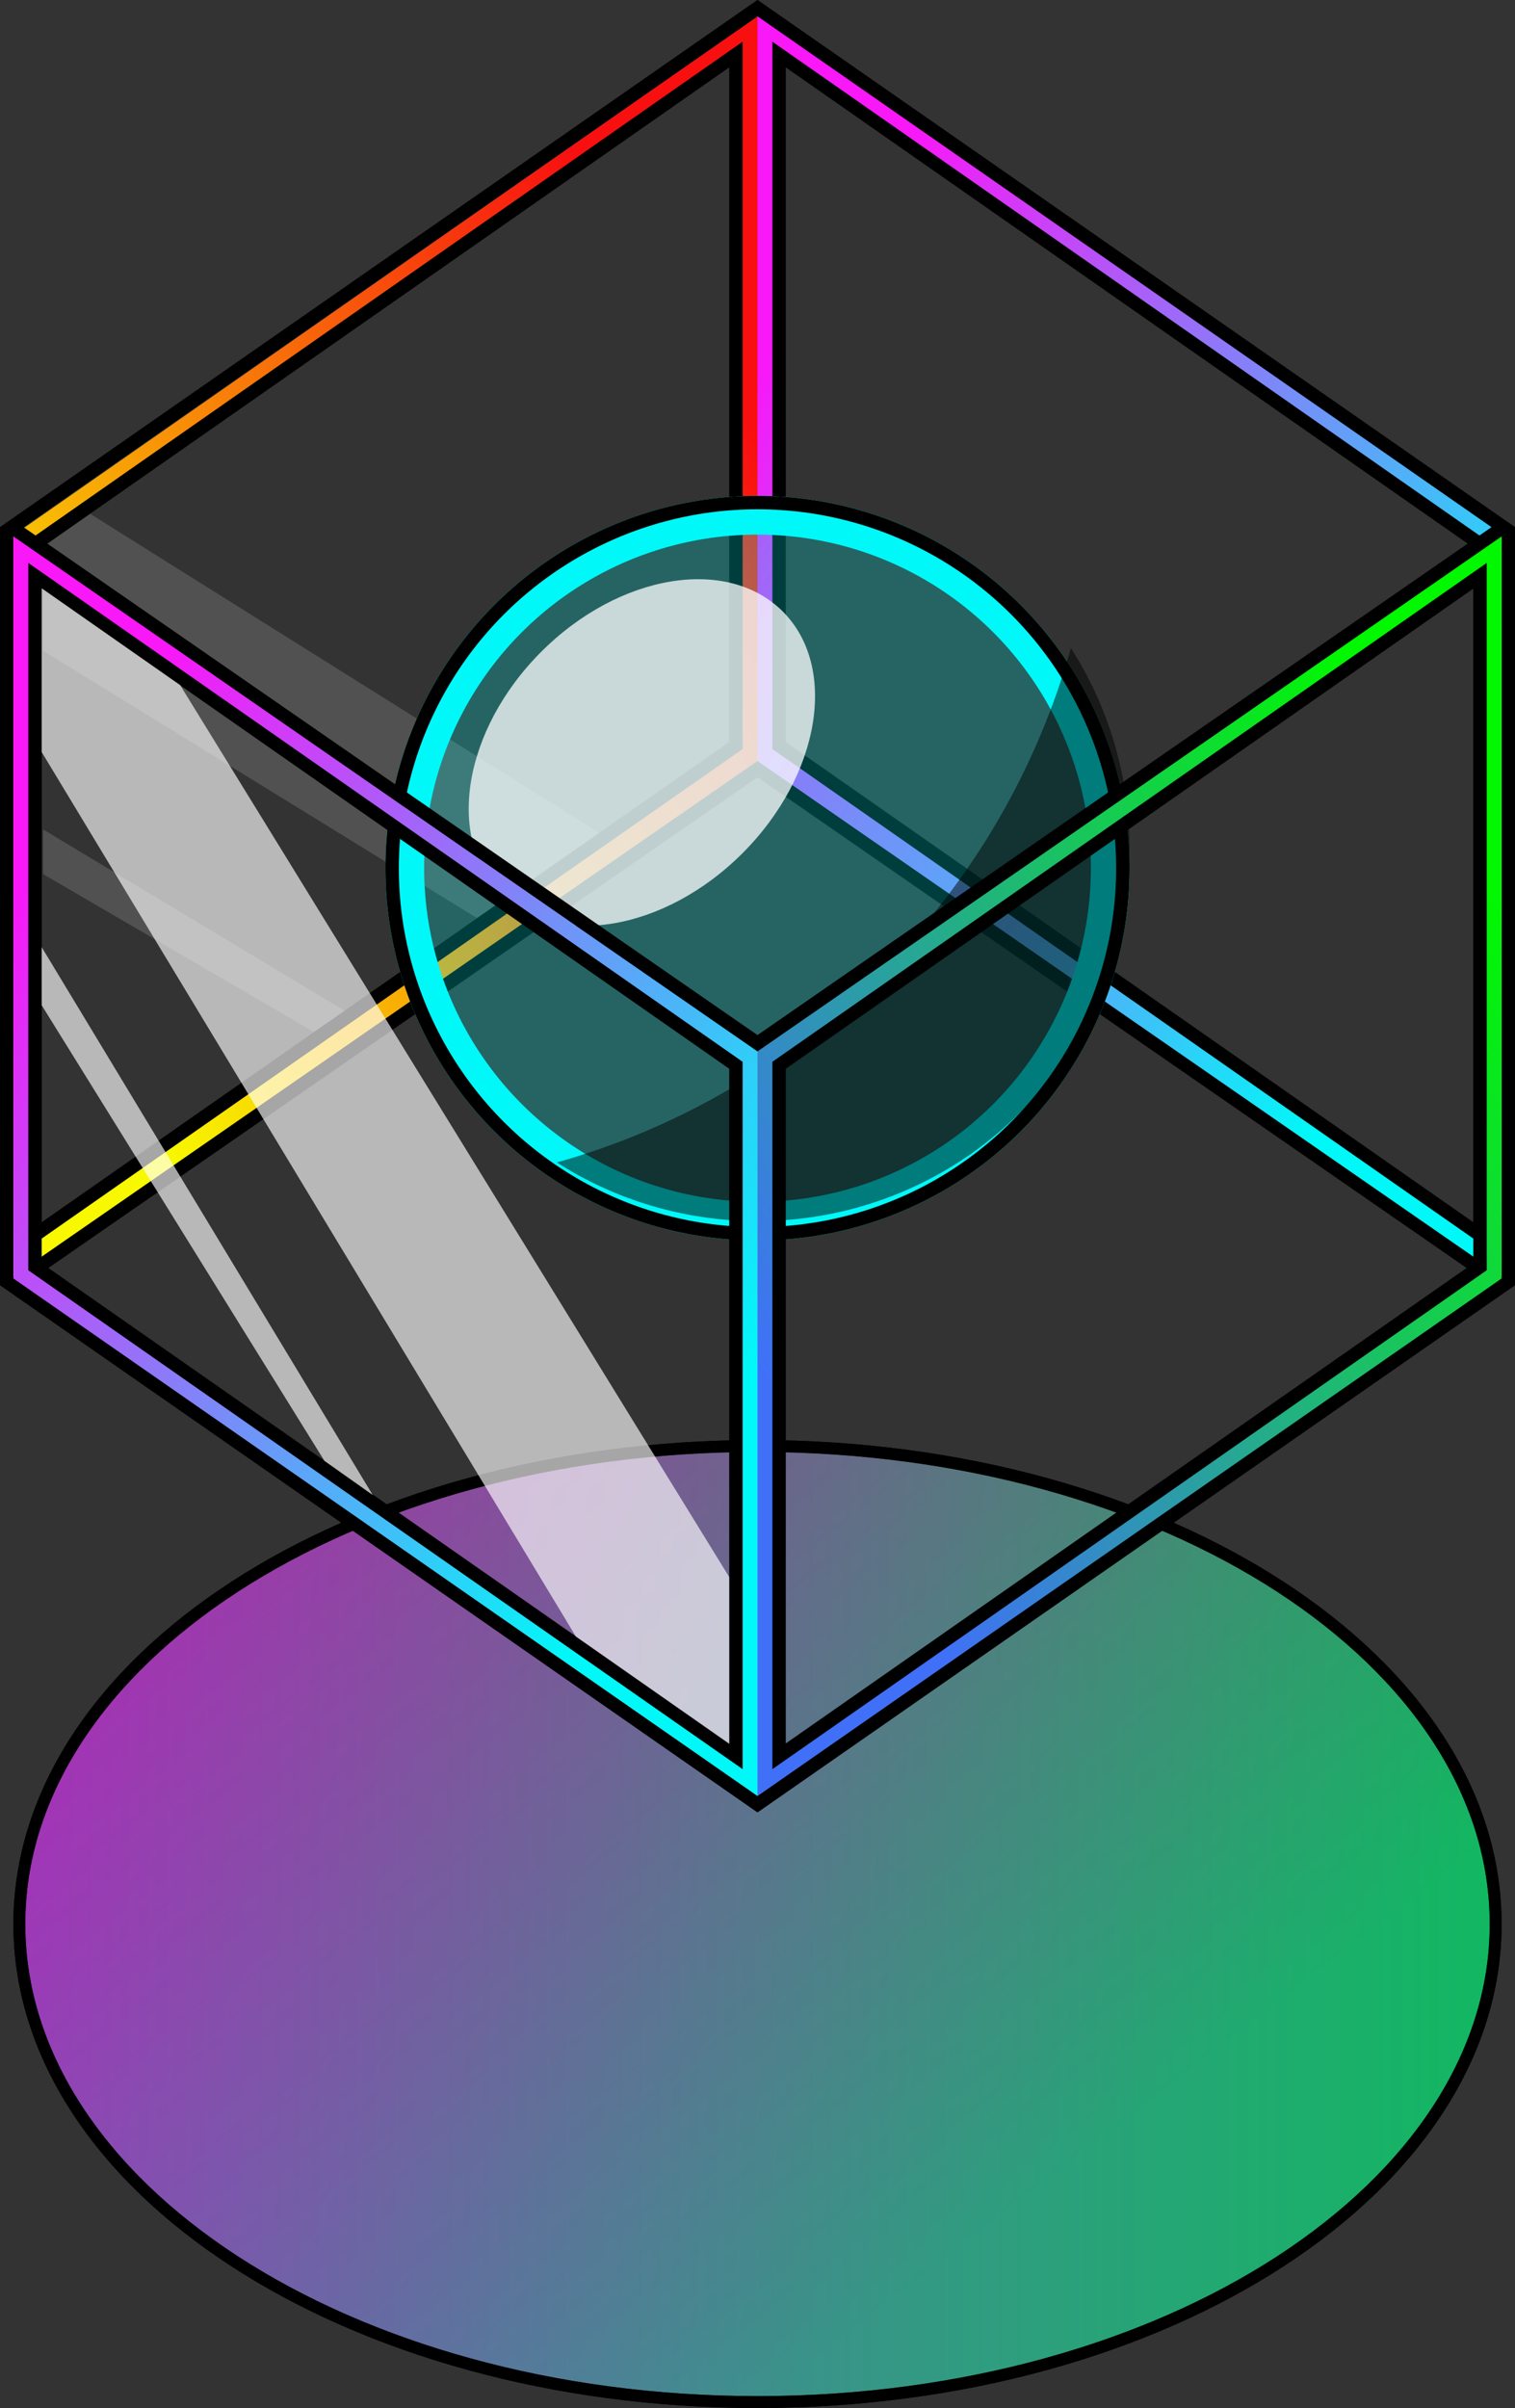 <svg width="1018" height="1617" viewBox="0 0 1018 1617" fill="none" xmlns="http://www.w3.org/2000/svg">
<rect x="0" y="0" width="1018" height="1617" fill="#333333" stroke="none"/>
<path d="M1005 1292C1005 1379.94 950.155 1460.1 860.373 1518.46C770.63 1576.79 646.412 1613 509 1613C371.588 1613 247.37 1576.79 157.627 1518.46C67.845 1460.1 13 1379.94 13 1292C13 1204.06 67.845 1123.9 157.627 1065.54C247.37 1007.21 371.588 971 509 971C646.412 971 770.63 1007.21 860.373 1065.54C950.155 1123.9 1005 1204.06 1005 1292Z" fill="url(#paint0_linear)" fill-opacity="0.5" stroke="black" stroke-width="8"/>
<path d="M1005 1292C1005 1379.94 950.155 1460.1 860.373 1518.46C770.63 1576.79 646.412 1613 509 1613C371.588 1613 247.37 1576.79 157.627 1518.46C67.845 1460.1 13 1379.94 13 1292C13 1204.06 67.845 1123.9 157.627 1065.54C247.37 1007.21 371.588 971 509 971C646.412 971 770.63 1007.21 860.373 1065.54C950.155 1123.9 1005 1204.06 1005 1292Z" fill="url(#paint1_linear)" fill-opacity="0.35" stroke="black" stroke-width="8"/>
<path d="M4.5 860.648V356.352L509 5.481L1013.5 356.352V860.648L509 1211.52L4.5 860.648Z" stroke="black" stroke-width="9"/>
<path d="M60.5 345L403 559.5L320.5 616.5L29 437V367L60.5 345Z" fill="white" fill-opacity="0.15"/>
<path d="M29 557L232 679L211 693L29 587V557Z" fill="white" fill-opacity="0.15"/>
<path d="M509 1211.52L7.896 863.01L509 516.471L1010.1 863.01L509 1211.52Z" stroke="black" stroke-width="9"/>
<path d="M16.5 363.415V842.689L501.5 507.069V25.369L16.5 363.415Z" stroke="url(#paint2_linear)" stroke-width="15"/>
<path d="M23.5 365.347V829.372L494.5 500.653V36.628L23.5 365.347Z" stroke="black" stroke-width="9"/>
<path d="M516.5 507.069V24.311L1001.5 359.931V842.689L516.5 507.069Z" stroke="url(#paint3_linear)" stroke-width="15"/>
<path d="M994.5 365.347V829.372L523.5 500.653V36.628L994.5 365.347Z" stroke="black" stroke-width="9"/>
<circle cx="509" cy="583" r="237" fill="#01F8F8" fill-opacity="0.25" stroke="#01F8F8" stroke-width="26"/>
<circle cx="509" cy="583" r="245.5" stroke="black" stroke-width="9"/>
<path opacity="0.5" fill-rule="evenodd" clip-rule="evenodd" d="M719.591 435.174C697.165 514.895 654.589 590.139 591.864 652.864C529.139 715.589 453.895 758.165 374.174 780.591C470.943 842.676 601.149 831.405 685.777 746.777C770.405 662.149 781.676 531.943 719.591 435.174Z" fill="black"/>
<ellipse cx="431.305" cy="505.305" rx="133.894" ry="95.639" transform="rotate(-45 431.305 505.305)" fill="white" fill-opacity="0.75"/>
<path d="M16.5 854.579V374.311L501.5 709.931V1191.65L16.5 854.579Z" stroke="url(#paint4_linear)" stroke-width="15"/>
<path d="M1001.5 854.579V374.311L516.5 709.931V1191.65L1001.5 854.579Z" stroke="url(#paint5_linear)" stroke-width="15"/>
<path d="M23.5 850.653V386.628L494.5 715.347V1179.37L23.5 850.653Z" stroke="black" stroke-width="9"/>
<path d="M994.5 850.653V386.628L523.5 715.347V1179.37L994.5 850.653Z" stroke="black" stroke-width="9"/>
<path d="M509 700.529L7.896 353.99L509 5.481L1010.1 353.99L509 700.529Z" stroke="black" stroke-width="9"/>
<path d="M28 505V395L121 460L490 1059V1171L387 1099L28 505Z" fill="white" fill-opacity="0.65"/>
<path d="M28 636L250.5 1004L218 981L28 675V636Z" fill="white" fill-opacity="0.65"/>
<defs>
<linearGradient id="paint0_linear" x1="9" y1="967" x2="509" y2="1617" gradientUnits="userSpaceOnUse">
<stop stop-color="#F818F8"/>
<stop offset="1" stop-color="#01F8F8"/>
</linearGradient>
<linearGradient id="paint1_linear" x1="1009" y1="967" x2="9" y2="967" gradientUnits="userSpaceOnUse">
<stop stop-color="#01F800"/>
<stop offset="1" stop-color="#F818F8"/>
</linearGradient>
<linearGradient id="paint2_linear" x1="9" y1="615" x2="509" y2="299" gradientUnits="userSpaceOnUse">
<stop stop-color="#F8F800"/>
<stop offset="1" stop-color="#F81010"/>
</linearGradient>
<linearGradient id="paint3_linear" x1="509" y1="251" x2="1009" y2="567" gradientUnits="userSpaceOnUse">
<stop stop-color="#F818F8"/>
<stop offset="1" stop-color="#01F8F8"/>
</linearGradient>
<linearGradient id="paint4_linear" x1="9" y1="601" x2="509" y2="917" gradientUnits="userSpaceOnUse">
<stop stop-color="#F818F8"/>
<stop offset="1" stop-color="#01F8F8"/>
</linearGradient>
<linearGradient id="paint5_linear" x1="1009" y1="601" x2="509" y2="917" gradientUnits="userSpaceOnUse">
<stop stop-color="#01F800"/>
<stop offset="1" stop-color="#4070F8"/>
</linearGradient>
</defs>
</svg>
